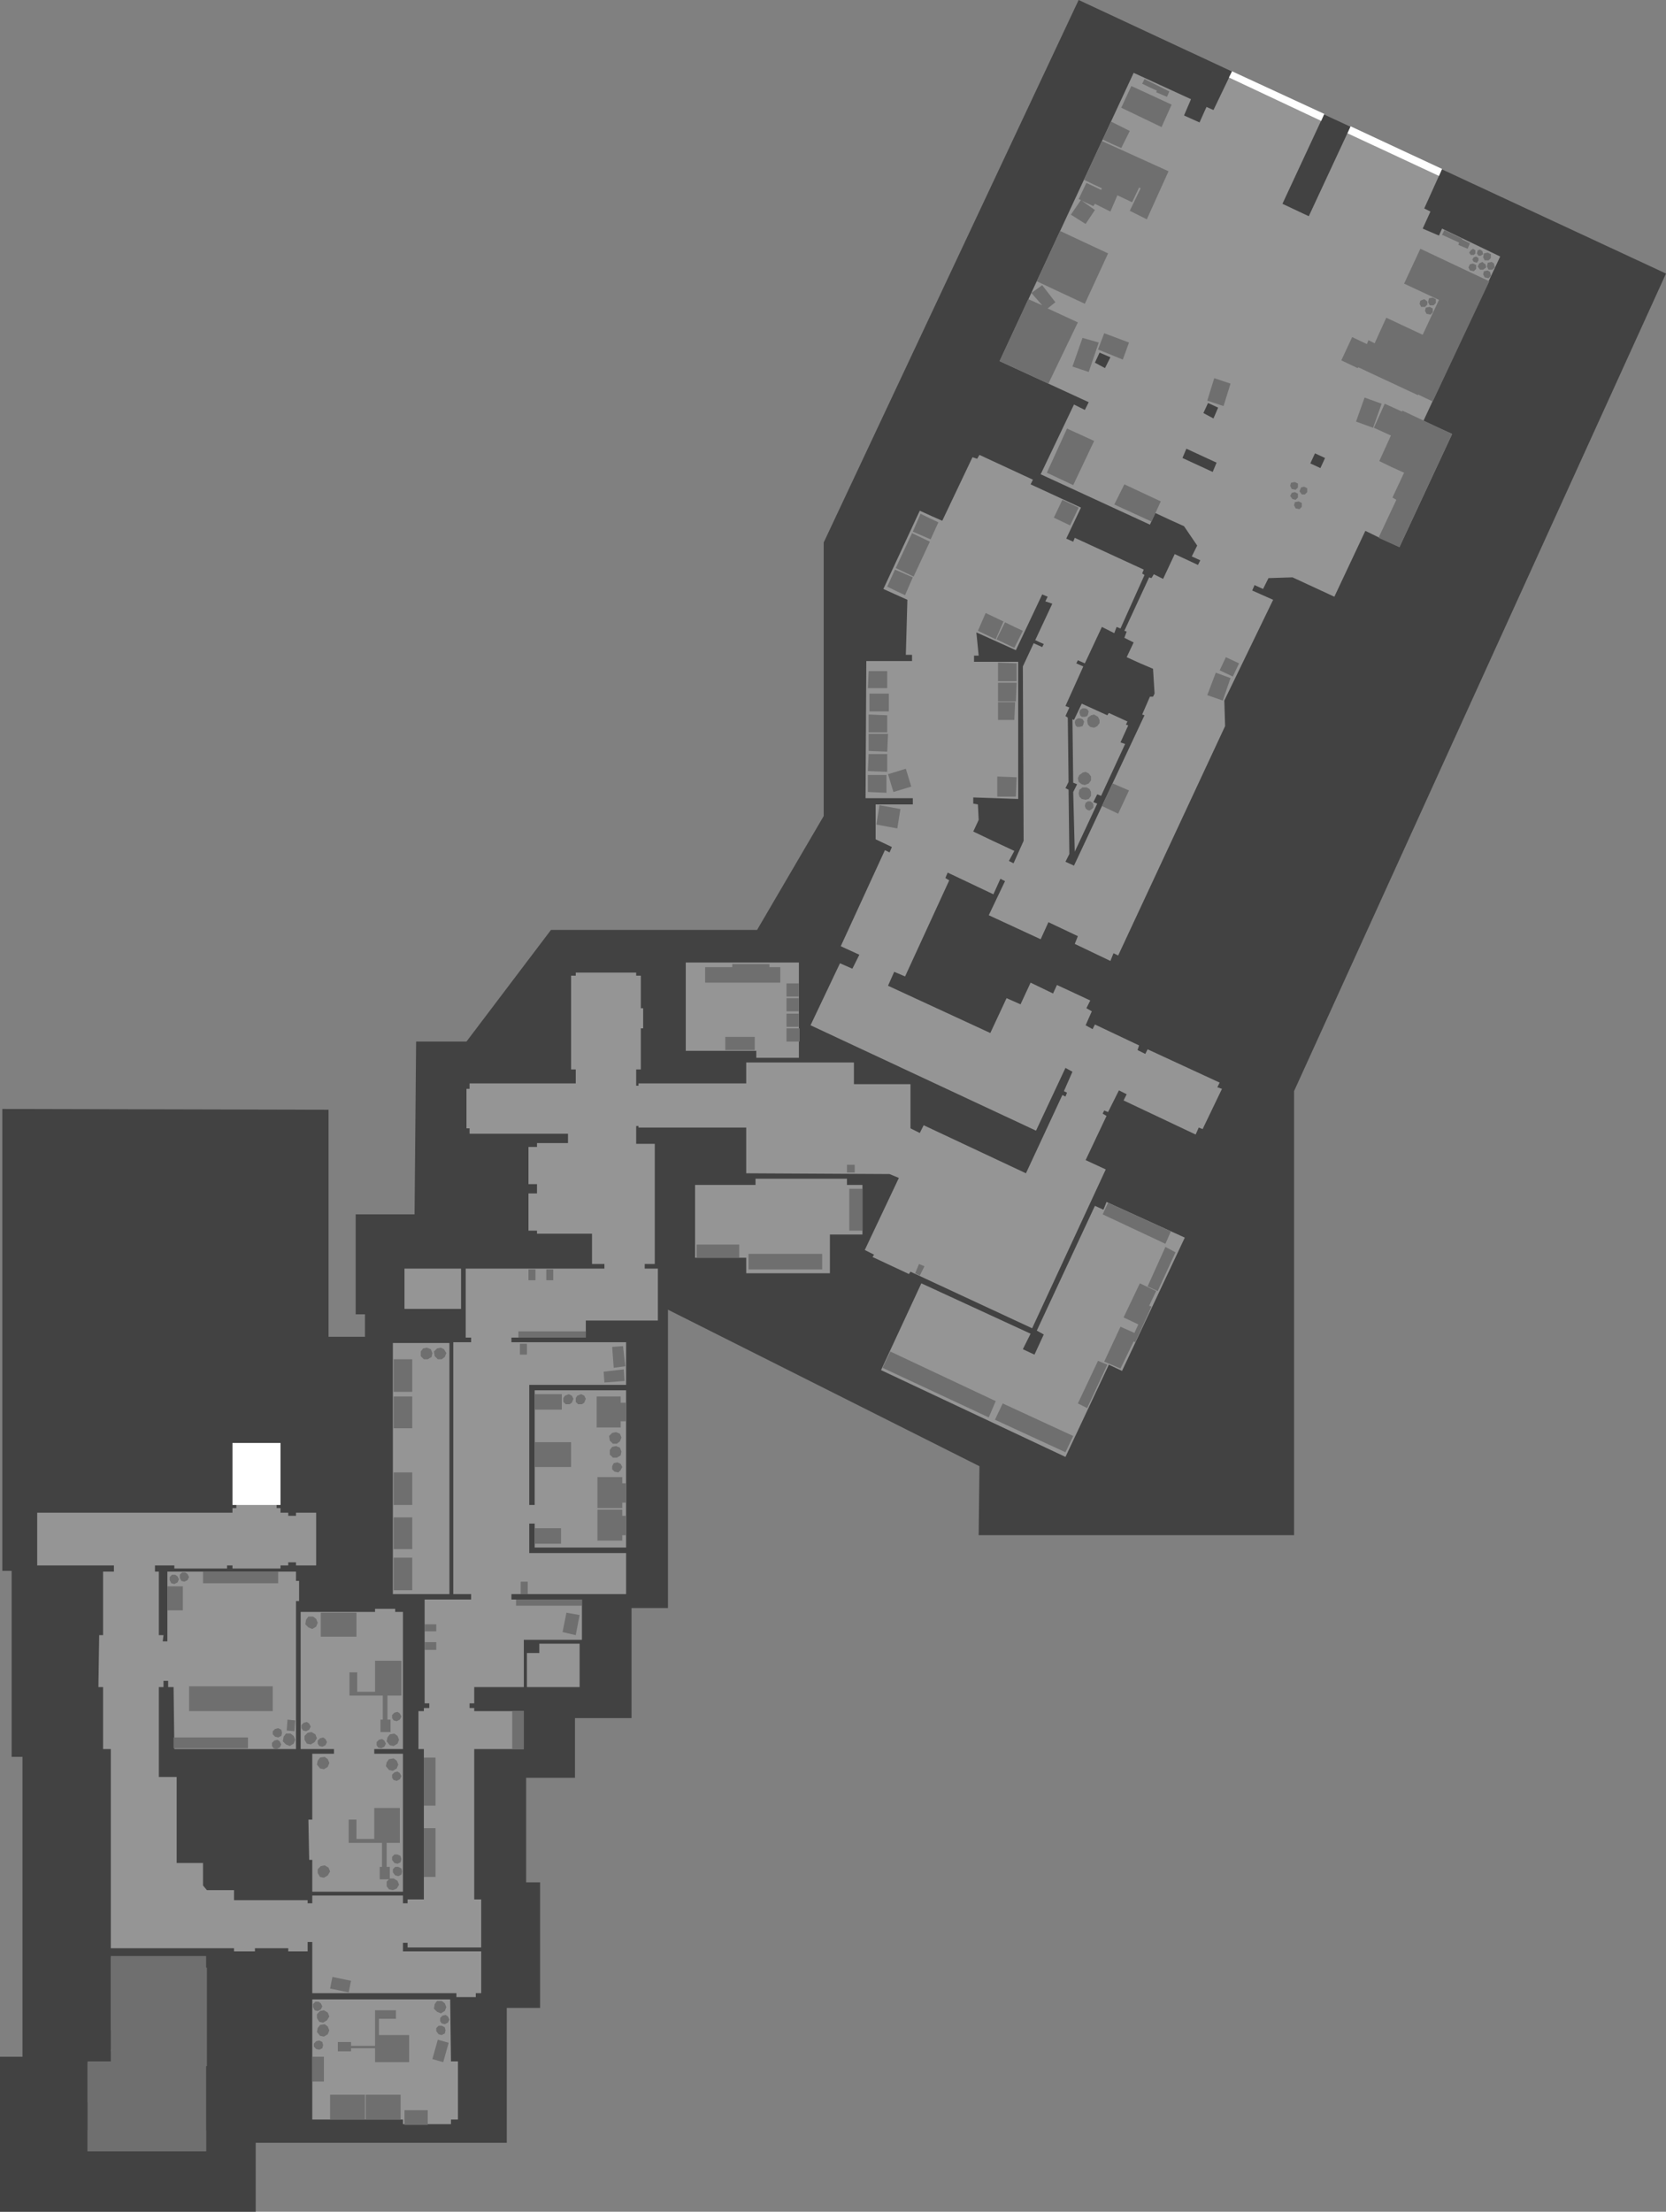 <?xml version="1.0" encoding="UTF-8" standalone="no"?>
<svg xmlns:ffdec="https://www.free-decompiler.com/flash" xmlns:xlink="http://www.w3.org/1999/xlink" ffdec:objectType="shape" height="285.4px" width="215.0px" xmlns="http://www.w3.org/2000/svg">
  <rect width="100%" height="100%" fill="#808080" stroke="none"/>
  <g transform="matrix(1.0, 0.0, 0.0, 1.0, -13.0, 132.3)">
    <path d="M110.7 -12.3 L119.3 -27.0 119.3 -62.3 152.2 -132.3 Q190.1 -114.6 228.0 -97.0 L180.0 8.5 180.0 65.8 139.3 65.8 139.4 56.9 99.2 36.7 99.2 75.2 94.5 75.2 94.5 89.4 87.2 89.4 87.2 97.1 80.9 97.1 80.9 110.6 82.7 110.6 82.7 126.8 78.4 126.8 78.4 144.2 46.0 144.2 46.0 153.1 13.0 153.1 13.0 133.1 15.9 133.1 15.9 94.4 14.5 94.4 14.5 70.4 13.3 70.4 13.3 10.8 55.4 10.9 55.4 40.2 60.1 40.2 60.1 37.3 58.9 37.3 58.9 24.4 66.5 24.4 66.7 2.1 73.2 2.1 84.1 -12.3 110.7 -12.3" fill="#424242" fill-rule="evenodd" stroke="none"/>
    <path d="M27.3 120.1 L39.6 120.1 39.6 145.3 24.3 145.3 24.3 133.7 27.3 133.7 27.3 120.1" fill="#6f6f6f" fill-rule="evenodd" stroke="none"/>
    <path d="M71.0 73.4 L63.7 73.4 63.7 41.0 71.0 41.0 71.0 73.4" fill="#959595" fill-rule="evenodd" stroke="none"/>
    <path d="M151.4 -39.5 L151.6 -39.4 152.6 -41.5 155.9 -40.0 156.1 -40.3 158.5 -39.2 158.3 -38.8 158.6 -38.7 157.6 -36.5 158.2 -36.3 155.1 -29.6 154.6 -29.8 154.1 -28.8 154.6 -28.6 151.7 -22.4 151.5 -30.1 152.0 -31.1 151.5 -31.3 151.4 -39.5" fill="#959595" fill-rule="evenodd" stroke="none"/>
    <path d="M71.2 133.7 L72.1 133.7 72.1 141.2 71.2 141.2 71.2 141.8 65.0 141.8 65.0 141.2 53.3 141.2 53.3 125.7 71.1 125.7 71.2 133.7 M110.6 4.2 L110.6 3.3 101.5 3.3 101.5 -8.1 116.1 -8.1 116.1 4.2 110.6 4.2 M81.0 81.0 L82.6 81.0 82.6 79.8 87.8 79.8 87.8 85.4 81.0 85.4 81.0 81.0 M64.0 75.3 L64.0 75.7 65.0 75.7 65.0 93.4 61.3 93.4 61.3 94.0 65.0 94.0 65.0 111.8 53.3 111.8 53.3 107.7 52.9 107.7 52.8 102.5 53.3 102.5 53.3 94.0 56.1 94.0 56.1 93.4 51.8 93.4 51.8 75.7 61.4 75.7 61.4 75.3 64.0 75.3 M102.7 30.0 L102.7 20.6 110.5 20.6 110.5 19.8 122.3 19.8 122.3 20.6 124.3 20.6 124.3 27.0 120.1 27.0 120.1 32.0 109.3 32.0 109.3 30.0 102.7 30.0 M65.2 31.4 L72.5 31.4 72.5 36.6 65.2 36.6 65.2 31.4 M170.0 -72.6 L166.1 -74.4 165.6 -73.2 169.5 -71.4 170.0 -72.6 M182.1 -72.5 L183.4 -71.9 184.0 -73.2 182.7 -73.8 182.1 -72.5 M148.8 -54.4 L147.9 -54.7 148.2 -55.3 147.5 -55.6 144.1 -48.4 139.0 -50.7 139.3 -47.7 138.7 -47.7 138.7 -46.9 144.4 -46.9 144.4 -29.2 138.6 -29.4 138.6 -28.6 139.2 -28.5 139.3 -26.5 138.6 -25.0 Q141.3 -23.7 143.9 -22.5 L143.2 -21.2 143.8 -20.9 145.1 -23.8 145.0 -46.3 146.4 -49.3 147.5 -48.8 147.7 -49.2 Q147.2 -49.4 146.6 -49.7 L148.8 -54.4 M154.9 -86.8 L154.3 -85.5 155.6 -84.8 156.3 -86.2 154.9 -86.8 M169.6 -78.3 L170.2 -79.7 168.9 -80.3 168.3 -79.0 169.6 -78.3 M187.3 -116.0 L192.7 -112.7 199.1 -110.5 196.8 -105.4 197.6 -105.0 196.6 -102.8 198.7 -101.9 199.1 -102.8 206.6 -99.2 196.7 -78.0 Q198.6 -77.1 200.4 -76.3 L193.6 -61.7 Q191.4 -62.7 189.2 -63.8 L185.2 -55.3 179.8 -57.8 176.7 -57.7 176.0 -56.3 174.9 -56.8 174.6 -56.1 177.3 -54.9 171.0 -41.9 171.1 -38.6 157.3 -9.0 156.7 -9.3 156.3 -8.3 151.7 -10.5 152.1 -11.5 148.3 -13.3 147.3 -11.1 140.6 -14.2 142.7 -18.6 142.1 -18.9 141.2 -16.9 135.3 -19.7 135.0 -19.0 135.5 -18.7 129.8 -6.3 128.4 -6.9 127.6 -5.1 140.8 1.0 142.9 -3.5 144.7 -2.7 146.0 -5.5 148.9 -4.1 149.4 -5.2 153.7 -3.2 153.2 -2.2 153.9 -1.8 153.1 0.0 154.0 0.5 154.3 -0.1 160.0 2.6 159.8 3.2 160.8 3.7 161.1 3.1 170.4 7.4 170.1 8.0 170.7 8.2 168.2 13.4 167.7 13.2 167.3 14.1 158.0 9.7 158.4 8.9 157.4 8.4 156.0 11.2 155.5 11.0 155.3 11.4 155.8 11.7 153.1 17.4 155.7 18.6 146.2 39.1 130.5 31.8 130.3 32.1 125.6 29.9 125.8 29.6 124.6 29.0 129.0 19.7 127.8 19.2 109.3 19.1 109.3 13.2 95.4 13.2 95.4 13.0 95.1 13.0 95.1 15.3 97.5 15.3 97.5 30.8 96.2 30.8 96.2 31.4 97.9 31.4 97.9 38.1 88.6 38.1 88.6 40.3 79.0 40.3 79.0 40.9 93.8 40.9 93.8 46.4 81.3 46.4 81.3 61.9 82.0 61.9 82.0 47.1 93.8 47.1 93.8 67.4 82.0 67.4 82.0 64.3 81.3 64.3 81.3 68.1 93.8 68.1 93.8 73.4 79.0 73.4 79.0 74.1 88.1 74.1 88.1 79.3 80.6 79.3 80.6 85.4 74.2 85.4 74.2 87.5 73.6 87.5 73.6 88.1 74.2 88.1 74.2 88.5 80.6 88.5 80.6 93.4 74.2 93.4 74.2 112.8 75.1 112.8 75.1 119.0 65.6 119.0 65.6 118.4 65.0 118.4 65.0 119.5 75.1 119.5 75.1 124.9 74.4 124.9 74.4 125.4 71.9 125.4 71.9 124.9 53.3 124.9 53.3 118.3 52.7 118.3 52.7 119.5 50.2 119.5 50.2 119.1 45.9 119.1 45.9 119.5 43.2 119.5 43.2 119.1 27.3 119.1 27.3 93.4 26.3 93.4 26.3 85.4 25.7 85.4 25.8 78.7 26.3 78.7 26.3 70.5 27.7 70.5 27.7 69.7 17.8 69.7 17.8 62.9 43.0 62.9 43.0 62.3 43.5 62.3 43.5 61.7 48.7 61.7 48.7 62.3 49.2 62.3 49.2 62.9 50.2 62.9 50.2 63.3 51.2 63.3 51.2 62.9 53.8 62.9 53.8 69.7 51.2 69.7 51.2 69.3 50.2 69.3 50.2 69.7 49.2 69.7 49.2 70.1 43.0 70.1 43.0 69.7 42.3 69.7 42.3 70.1 35.5 70.1 35.5 69.7 33.0 69.7 33.0 70.5 33.5 70.5 33.5 78.7 34.1 78.7 34.0 79.5 34.6 79.5 34.6 70.5 51.2 70.5 51.2 71.7 51.6 71.7 51.6 74.3 51.2 74.3 51.2 93.4 35.5 93.4 35.4 85.4 34.7 85.4 34.7 84.6 34.1 84.6 34.1 85.4 33.5 85.4 33.5 97.0 35.8 97.0 35.8 108.1 39.2 108.1 39.2 111.0 39.7 111.6 43.2 111.6 43.2 112.9 52.7 112.9 52.7 113.3 53.3 113.3 53.3 112.3 65.0 112.3 65.0 113.3 65.6 113.3 65.6 112.8 67.7 112.8 67.7 93.4 67.0 93.4 67.0 88.5 67.7 88.5 67.7 88.1 68.4 88.1 68.4 87.5 67.8 87.5 67.8 74.1 73.8 74.1 73.8 73.4 71.5 73.4 71.5 40.9 73.8 40.9 73.8 40.3 73.1 40.3 73.1 31.4 91.0 31.4 91.0 30.8 89.4 30.8 89.4 26.9 82.3 26.9 82.3 26.5 81.2 26.5 81.2 21.7 82.3 21.7 82.3 20.5 81.2 20.5 81.2 15.7 82.3 15.7 82.3 15.2 86.3 15.2 86.3 14.0 73.6 14.0 73.6 13.3 73.2 13.3 73.2 8.2 73.6 8.2 73.6 7.5 87.3 7.5 87.3 5.7 86.7 5.7 86.7 -6.4 87.3 -6.4 87.3 -6.8 95.1 -6.8 95.1 -6.4 95.7 -6.4 95.7 -2.2 96.0 -2.2 96.0 0.4 95.7 0.4 95.7 5.7 95.1 5.7 95.1 7.8 95.4 7.8 95.4 7.5 109.3 7.5 109.3 4.8 123.2 4.8 123.2 7.6 130.5 7.6 130.5 13.3 131.7 13.9 132.2 12.9 145.4 19.1 150.1 9.0 150.5 9.2 150.7 8.7 150.3 8.5 151.4 6.0 150.5 5.5 146.7 13.6 117.6 0.0 121.4 -8.0 123.0 -7.3 123.9 -9.1 121.5 -10.2 127.2 -22.6 127.8 -22.3 128.1 -23.0 126.0 -24.0 126.0 -28.5 130.8 -28.5 130.8 -29.3 124.7 -29.3 124.8 -47.0 130.7 -47.0 130.7 -47.8 129.9 -47.8 130.1 -54.9 127.0 -56.3 131.7 -66.4 Q133.2 -65.7 134.6 -65.1 L138.5 -73.3 139.1 -73.1 139.4 -73.6 146.3 -70.4 146.0 -69.8 152.5 -66.8 150.6 -62.8 151.5 -62.4 151.7 -62.9 160.6 -58.8 160.4 -58.3 160.7 -58.1 157.6 -51.2 157.1 -51.4 156.8 -50.6 155.2 -51.4 153.0 -46.7 152.1 -47.1 151.9 -46.7 152.8 -46.3 150.5 -41.2 151.0 -41.0 150.5 -39.9 150.8 -39.7 150.9 -31.4 150.5 -30.6 150.9 -30.4 151.0 -22.1 150.5 -21.1 151.6 -20.6 160.7 -40.0 160.4 -40.1 161.4 -42.4 161.8 -42.4 162.0 -42.8 161.8 -46.0 Q160.1 -46.7 158.4 -47.5 L159.3 -49.4 158.1 -50.0 158.4 -50.8 158.1 -50.9 161.3 -57.8 161.6 -57.7 161.9 -58.2 163.1 -57.6 164.6 -60.8 167.6 -59.4 167.9 -60.0 166.8 -60.5 167.5 -61.9 165.8 -64.4 Q164.0 -65.2 162.1 -66.1 L161.4 -64.6 147.3 -71.1 151.6 -80.1 153.0 -79.4 153.5 -80.4 142.0 -85.7 159.3 -122.9 166.7 -119.5 165.8 -117.4 167.8 -116.5 168.7 -118.5 169.6 -118.1 172.0 -123.1 177.3 -119.9 183.9 -117.6 178.5 -106.0 181.9 -104.4 187.3 -116.0" fill="#959595" fill-rule="evenodd" stroke="none"/>
    <path d="M155.4 23.8 L155.8 22.8 165.9 27.4 157.8 44.6 156.1 43.8 150.5 55.7 126.7 44.5 131.9 33.3 146.0 39.8 145.0 41.8 146.5 42.5 147.7 39.9 146.8 39.4 154.3 23.3 155.4 23.8" fill="#959595" fill-rule="evenodd" stroke="none"/>
    <path d="M39.2 72.0 L39.2 70.5 48.9 70.5 48.9 72.0 39.2 72.0" fill="#6f6f6f" fill-rule="evenodd" stroke="none"/>
    <path d="M36.6 72.4 L36.6 75.5 34.6 75.5 34.6 72.4 36.6 72.4" fill="#6f6f6f" fill-rule="evenodd" stroke="none"/>
    <path d="M37.4 88.5 L37.4 85.3 48.2 85.3 48.2 88.5 37.4 88.5" fill="#6f6f6f" fill-rule="evenodd" stroke="none"/>
    <path d="M79.6 74.9 L79.6 74.1 88.1 74.1 88.1 74.9 79.6 74.9" fill="#6f6f6f" fill-rule="evenodd" stroke="none"/>
    <path d="M79.9 40.3 L79.9 39.5 88.6 39.5 88.6 40.3 79.9 40.3" fill="#6f6f6f" fill-rule="evenodd" stroke="none"/>
    <path d="M201.2 -100.7 L201.3 -101.0 199.1 -102.0 199.4 -102.6 201.7 -101.5 201.7 -101.4 202.7 -100.9 202.4 -100.2 201.2 -100.7" fill="#6f6f6f" fill-rule="evenodd" stroke="none"/>
    <path d="M164.2 -118.8 L162.9 -115.9 157.7 -118.4 159.0 -121.2 164.2 -118.8" fill="#6f6f6f" fill-rule="evenodd" stroke="none"/>
    <path d="M160.7 -122.1 L163.9 -120.5 163.6 -119.8 162.2 -120.4 162.3 -120.6 Q161.4 -121.0 160.4 -121.5 L160.7 -122.1" fill="#6f6f6f" fill-rule="evenodd" stroke="none"/>
    <path d="M196.3 -100.2 L205.2 -96.0 197.9 -80.5 Q197.0 -80.9 196.0 -81.4 L196.0 -81.3 188.3 -84.9 188.2 -84.8 186.1 -85.8 187.5 -88.8 189.4 -87.9 189.6 -88.4 190.4 -88.0 191.9 -91.3 196.6 -89.1 198.7 -93.6 194.2 -95.7 196.3 -100.2" fill="#6f6f6f" fill-rule="evenodd" stroke="none"/>
    <path d="M171.8 -82.8 L170.9 -79.9 168.8 -80.6 169.7 -83.5 171.8 -82.8" fill="#6f6f6f" fill-rule="evenodd" stroke="none"/>
    <path d="M152.7 -88.7 L154.8 -88.1 153.5 -84.3 151.4 -85.0 152.7 -88.7" fill="#6f6f6f" fill-rule="evenodd" stroke="none"/>
    <path d="M158.7 -88.1 L157.9 -85.9 154.7 -87.2 155.5 -89.3 158.7 -88.1" fill="#6f6f6f" fill-rule="evenodd" stroke="none"/>
    <path d="M156.0 -99.6 L153.0 -93.1 146.8 -96.0 149.8 -102.5 156.0 -99.6" fill="#6f6f6f" fill-rule="evenodd" stroke="none"/>
    <path d="M158.8 -115.4 L157.7 -113.2 Q156.5 -113.7 155.3 -114.3 L156.4 -116.6 158.8 -115.4" fill="#6f6f6f" fill-rule="evenodd" stroke="none"/>
    <path d="M152.9 -109.1 L155.2 -114.1 163.8 -110.2 161.0 -104.0 158.8 -105.1 160.2 -108.0 160.0 -108.1 159.1 -106.2 157.2 -107.1 156.3 -105.0 154.3 -106.0 154.1 -105.7 152.6 -106.4 154.3 -105.2 153.1 -103.4 151.2 -104.6 152.5 -106.5 152.2 -106.6 153.2 -108.7 155.1 -107.8 155.2 -108.0 Q154.1 -108.5 152.9 -109.1" fill="#6f6f6f" fill-rule="evenodd" stroke="none"/>
    <path d="M189.1 -81.0 L191.3 -80.2 190.2 -77.1 188.0 -77.9 189.1 -81.0" fill="#6f6f6f" fill-rule="evenodd" stroke="none"/>
    <path d="M193.9 -79.2 L194.0 -79.3 200.4 -76.3 193.6 -61.7 190.9 -62.9 193.2 -67.8 192.7 -68.1 194.2 -71.3 Q192.6 -72.0 191.0 -72.8 L192.5 -76.1 190.3 -77.1 191.7 -80.2 193.9 -79.2" fill="#6f6f6f" fill-rule="evenodd" stroke="none"/>
    <path d="M147.5 -92.9 L146.1 -94.5 147.5 -95.5 149.2 -93.3 148.2 -92.5 152.1 -90.7 148.3 -82.8 142.0 -85.7 145.7 -93.7 147.5 -92.9" fill="#6f6f6f" fill-rule="evenodd" stroke="none"/>
    <path d="M161.6 -65.0 L156.8 -67.2 158.1 -69.8 162.8 -67.6 161.6 -65.0" fill="#6f6f6f" fill-rule="evenodd" stroke="none"/>
    <path d="M170.4 -45.8 L171.2 -47.5 172.9 -46.7 172.1 -45.0 170.4 -45.8" fill="#6f6f6f" fill-rule="evenodd" stroke="none"/>
    <path d="M168.8 -42.6 L169.9 -45.5 171.8 -44.8 170.8 -41.9 168.8 -42.6" fill="#6f6f6f" fill-rule="evenodd" stroke="none"/>
    <path d="M141.8 -46.8 L144.2 -46.7 144.2 -44.4 141.8 -44.4 141.8 -46.8" fill="#6f6f6f" fill-rule="evenodd" stroke="none"/>
    <path d="M141.8 -44.2 L144.2 -44.2 144.1 -41.8 141.8 -41.8 141.8 -44.2" fill="#6f6f6f" fill-rule="evenodd" stroke="none"/>
    <path d="M141.8 -41.7 L144.0 -41.7 143.9 -39.4 141.8 -39.4 141.8 -41.7" fill="#6f6f6f" fill-rule="evenodd" stroke="none"/>
    <path d="M127.7 -42.8 L127.7 -40.5 125.2 -40.5 125.2 -42.8 127.7 -42.8" fill="#6f6f6f" fill-rule="evenodd" stroke="none"/>
    <path d="M127.5 -45.7 L127.5 -43.5 125.0 -43.5 125.1 -45.7 127.5 -45.7" fill="#6f6f6f" fill-rule="evenodd" stroke="none"/>
    <path d="M127.5 -40.0 L127.5 -37.8 125.1 -37.8 125.1 -40.1 127.5 -40.0" fill="#6f6f6f" fill-rule="evenodd" stroke="none"/>
    <path d="M127.6 -37.6 L127.5 -35.3 125.1 -35.4 125.1 -37.6 127.6 -37.6" fill="#6f6f6f" fill-rule="evenodd" stroke="none"/>
    <path d="M127.5 -35.0 L127.5 -32.7 125.0 -32.8 125.1 -35.0 127.5 -35.0" fill="#6f6f6f" fill-rule="evenodd" stroke="none"/>
    <path d="M127.4 -32.3 L127.4 -30.0 125.0 -30.1 125.0 -32.3 127.4 -32.3" fill="#6f6f6f" fill-rule="evenodd" stroke="none"/>
    <path d="M141.7 -29.5 L141.7 -32.1 144.2 -32.0 144.1 -29.5 141.7 -29.5" fill="#6f6f6f" fill-rule="evenodd" stroke="none"/>
    <path d="M129.2 -27.9 L128.8 -25.4 126.1 -25.9 126.5 -28.4 129.2 -27.9" fill="#6f6f6f" fill-rule="evenodd" stroke="none"/>
    <path d="M130.6 -30.8 L128.3 -30.1 127.6 -32.4 129.9 -33.1 130.6 -30.8" fill="#6f6f6f" fill-rule="evenodd" stroke="none"/>
    <path d="M150.7 -77.0 L154.2 -75.4 151.5 -69.7 148.1 -71.3 150.7 -77.0" fill="#6f6f6f" fill-rule="evenodd" stroke="none"/>
    <path d="M149.0 -65.5 L150.1 -67.8 152.2 -66.8 151.1 -64.5 149.0 -65.5" fill="#6f6f6f" fill-rule="evenodd" stroke="none"/>
    <path d="M134.1 -64.9 L133.1 -62.7 130.8 -63.7 131.8 -66.0 Q133.0 -65.4 134.1 -64.9" fill="#6f6f6f" fill-rule="evenodd" stroke="none"/>
    <path d="M133.0 -62.4 L130.9 -57.9 128.6 -59.0 130.7 -63.5 133.0 -62.4" fill="#6f6f6f" fill-rule="evenodd" stroke="none"/>
    <path d="M130.8 -57.8 L129.8 -55.5 Q128.7 -56.0 127.5 -56.6 L128.5 -58.8 130.8 -57.8" fill="#6f6f6f" fill-rule="evenodd" stroke="none"/>
    <path d="M142.5 -52.1 L141.5 -49.8 139.2 -50.9 140.2 -53.2 142.5 -52.1" fill="#6f6f6f" fill-rule="evenodd" stroke="none"/>
    <path d="M142.7 -52.0 Q143.9 -51.4 145.0 -50.9 L143.9 -48.7 141.6 -49.8 142.7 -52.0" fill="#6f6f6f" fill-rule="evenodd" stroke="none"/>
    <path d="M158.7 -30.3 L157.3 -27.3 155.2 -28.3 156.6 -31.2 158.7 -30.3" fill="#6f6f6f" fill-rule="evenodd" stroke="none"/>
    <path d="M153.8 -31.6 L153.5 -31.2 153.0 -31.0 152.6 -31.1 152.2 -31.4 152.1 -31.9 152.3 -32.3 Q152.5 -32.4 152.7 -32.6 L153.1 -32.7 153.5 -32.5 153.8 -32.1 153.8 -31.6" fill="#6f6f6f" fill-rule="evenodd" stroke="none"/>
    <path d="M154.7 -39.8 L154.9 -39.4 154.9 -39.0 154.6 -38.6 154.2 -38.4 153.7 -38.5 153.4 -38.8 153.3 -39.3 153.4 -39.7 153.8 -40.0 154.2 -40.1 154.7 -39.8" fill="#6f6f6f" fill-rule="evenodd" stroke="none"/>
    <path d="M152.6 -29.2 L152.3 -29.5 152.2 -29.9 152.3 -30.4 Q152.5 -30.5 152.7 -30.7 L153.2 -30.7 153.6 -30.5 153.8 -30.1 153.8 -29.6 153.5 -29.2 153.1 -29.1 152.6 -29.2" fill="#6f6f6f" fill-rule="evenodd" stroke="none"/>
    <path d="M153.4 -28.9 L153.7 -28.9 154.0 -28.7 154.1 -28.5 154.1 -28.1 153.9 -27.9 153.6 -27.7 153.3 -27.8 153.1 -28.0 153.0 -28.3 153.1 -28.7 153.4 -28.9" fill="#6f6f6f" fill-rule="evenodd" stroke="none"/>
    <path d="M152.1 -39.6 L152.4 -39.6 152.7 -39.5 152.9 -39.2 152.8 -38.8 152.7 -38.6 152.3 -38.5 152.0 -38.5 151.8 -38.7 151.7 -39.1 151.8 -39.4 152.1 -39.6" fill="#6f6f6f" fill-rule="evenodd" stroke="none"/>
    <path d="M153.3 -40.8 L153.5 -40.5 153.4 -40.1 153.3 -39.9 153.0 -39.8 152.6 -39.8 152.4 -40.0 152.3 -40.4 152.4 -40.7 152.7 -40.9 153.0 -40.9 153.3 -40.8" fill="#6f6f6f" fill-rule="evenodd" stroke="none"/>
    <path d="M164.1 26.6 L163.4 28.2 155.3 24.4 156.0 22.9 164.1 26.6" fill="#6f6f6f" fill-rule="evenodd" stroke="none"/>
    <path d="M161.1 33.7 L163.4 28.6 164.7 29.3 162.4 34.3 161.1 33.7" fill="#6f6f6f" fill-rule="evenodd" stroke="none"/>
    <path d="M152.1 48.8 L154.7 43.3 155.9 43.8 153.3 49.4 152.1 48.8" fill="#6f6f6f" fill-rule="evenodd" stroke="none"/>
    <path d="M141.4 50.9 L142.4 48.8 151.5 53.0 150.5 55.1 141.4 50.9" fill="#6f6f6f" fill-rule="evenodd" stroke="none"/>
    <path d="M127.9 42.1 L141.5 48.5 140.6 50.6 126.9 44.2 127.9 42.1" fill="#6f6f6f" fill-rule="evenodd" stroke="none"/>
    <path d="M131.1 32.0 L131.6 30.8 132.3 31.1 131.7 32.3 131.1 32.0" fill="#6f6f6f" fill-rule="evenodd" stroke="none"/>
    <path d="M162.2 34.3 L161.3 36.2 161.6 36.3 159.5 40.9 159.3 40.8 157.6 44.3 155.5 43.4 157.6 38.9 159.4 39.7 159.9 38.6 158.0 37.7 160.1 33.3 162.2 34.3" fill="#6f6f6f" fill-rule="evenodd" stroke="none"/>
    <path d="M116.1 -5.4 L116.1 -3.7 114.5 -3.7 114.5 -5.4 116.1 -5.4" fill="#6f6f6f" fill-rule="evenodd" stroke="none"/>
    <path d="M114.5 -3.5 L116.1 -3.5 116.1 -1.8 114.5 -1.8 114.5 -3.5" fill="#6f6f6f" fill-rule="evenodd" stroke="none"/>
    <path d="M116.1 -1.5 L116.1 0.2 114.5 0.2 114.5 -1.5 116.1 -1.5" fill="#6f6f6f" fill-rule="evenodd" stroke="none"/>
    <path d="M114.5 2.1 L114.5 0.4 116.2 0.4 116.2 2.1 114.5 2.1" fill="#6f6f6f" fill-rule="evenodd" stroke="none"/>
    <path d="M110.4 3.2 L106.6 3.2 106.6 1.5 110.4 1.5 110.4 3.2" fill="#6f6f6f" fill-rule="evenodd" stroke="none"/>
    <path d="M113.7 -7.5 L113.7 -5.5 104.0 -5.5 104.0 -7.5 107.5 -7.5 107.5 -7.9 112.3 -7.9 112.3 -7.5 113.7 -7.5" fill="#6f6f6f" fill-rule="evenodd" stroke="none"/>
    <path d="M123.3 18.0 L123.3 19.0 122.3 19.0 122.3 18.0 123.3 18.0" fill="#6f6f6f" fill-rule="evenodd" stroke="none"/>
    <path d="M122.6 26.5 L122.6 21.1 124.3 21.1 124.3 26.5 122.6 26.5" fill="#6f6f6f" fill-rule="evenodd" stroke="none"/>
    <path d="M109.6 31.5 L109.6 29.5 119.1 29.5 119.1 31.5 109.6 31.5" fill="#6f6f6f" fill-rule="evenodd" stroke="none"/>
    <path d="M102.9 30.0 L102.9 28.3 108.4 28.3 108.4 30.0 102.9 30.0" fill="#6f6f6f" fill-rule="evenodd" stroke="none"/>
    <path d="M93.3 58.3 L93.3 59.1 93.8 59.1 93.8 61.6 93.3 61.6 93.3 62.3 90.1 62.3 90.1 58.3 93.3 58.3" fill="#6f6f6f" fill-rule="evenodd" stroke="none"/>
    <path d="M93.3 62.5 L93.3 63.3 93.8 63.3 93.8 65.8 93.3 65.8 93.3 66.5 90.1 66.5 90.1 62.5 93.3 62.5" fill="#6f6f6f" fill-rule="evenodd" stroke="none"/>
    <path d="M93.1 47.9 L93.1 48.7 93.8 48.7 93.8 51.1 93.1 51.1 93.1 51.9 90.0 51.9 90.0 47.9 93.1 47.9" fill="#6f6f6f" fill-rule="evenodd" stroke="none"/>
    <path d="M93.6 45.9 L91.0 46.1 90.9 44.7 93.5 44.4 93.6 45.9" fill="#6f6f6f" fill-rule="evenodd" stroke="none"/>
    <path d="M93.7 44.0 L92.2 44.2 92.0 41.5 93.4 41.4 93.7 44.0" fill="#6f6f6f" fill-rule="evenodd" stroke="none"/>
    <path d="M80.1 42.5 L80.1 41.1 81.0 41.1 81.0 42.5 80.1 42.5" fill="#6f6f6f" fill-rule="evenodd" stroke="none"/>
    <path d="M82.1 31.5 L82.1 32.9 81.2 32.9 81.2 31.5 82.1 31.5" fill="#6f6f6f" fill-rule="evenodd" stroke="none"/>
    <path d="M82.0 57.0 L82.0 53.8 86.7 53.8 86.7 57.0 82.0 57.0" fill="#6f6f6f" fill-rule="evenodd" stroke="none"/>
    <path d="M82.0 47.6 L85.5 47.6 85.5 49.6 82.0 49.6 82.0 47.6" fill="#6f6f6f" fill-rule="evenodd" stroke="none"/>
    <path d="M82.0 66.9 L82.0 64.9 85.4 64.9 85.4 66.9 82.0 66.9" fill="#6f6f6f" fill-rule="evenodd" stroke="none"/>
    <path d="M66.2 68.7 L66.2 72.9 63.8 72.9 63.8 68.7 66.2 68.7" fill="#6f6f6f" fill-rule="evenodd" stroke="none"/>
    <path d="M85.6 78.3 L86.1 75.8 87.8 76.1 87.3 78.7 85.6 78.3" fill="#6f6f6f" fill-rule="evenodd" stroke="none"/>
    <path d="M66.2 63.5 L66.2 67.6 63.8 67.6 63.8 63.5 66.2 63.5" fill="#6f6f6f" fill-rule="evenodd" stroke="none"/>
    <path d="M66.2 47.9 L66.2 52.0 63.8 52.0 63.8 47.9 66.2 47.9" fill="#6f6f6f" fill-rule="evenodd" stroke="none"/>
    <path d="M66.2 43.1 L66.2 47.3 63.8 47.3 63.8 43.1 66.2 43.1" fill="#6f6f6f" fill-rule="evenodd" stroke="none"/>
    <path d="M66.2 57.7 L66.2 61.9 63.8 61.9 63.8 57.7 66.2 57.7" fill="#6f6f6f" fill-rule="evenodd" stroke="none"/>
    <path d="M80.2 73.4 L80.2 71.8 81.1 71.8 81.1 73.4 80.2 73.4" fill="#6f6f6f" fill-rule="evenodd" stroke="none"/>
    <path d="M84.4 31.5 L84.4 32.9 83.5 32.9 83.5 31.5 84.4 31.5" fill="#6f6f6f" fill-rule="evenodd" stroke="none"/>
    <path d="M93.0 54.5 L93.2 55.0 93.1 55.5 92.6 55.8 92.1 55.8 91.7 55.4 91.7 54.8 92.0 54.4 92.5 54.3 93.0 54.5" fill="#6f6f6f" fill-rule="evenodd" stroke="none"/>
    <path d="M92.0 52.6 L92.5 52.5 93.0 52.7 93.2 53.2 93.0 53.7 92.6 54.0 92.1 54.0 91.7 53.6 91.6 53.0 92.0 52.6" fill="#6f6f6f" fill-rule="evenodd" stroke="none"/>
    <path d="M67.6 41.7 L68.1 41.6 68.6 41.8 68.8 42.3 68.7 42.8 68.2 43.1 67.7 43.1 67.3 42.7 67.3 42.1 67.6 41.7" fill="#6f6f6f" fill-rule="evenodd" stroke="none"/>
    <path d="M69.5 43.1 L69.1 42.7 69.0 42.1 69.4 41.7 69.9 41.6 70.3 41.8 70.6 42.3 70.4 42.8 70.0 43.1 69.5 43.1" fill="#6f6f6f" fill-rule="evenodd" stroke="none"/>
    <path d="M86.4 47.6 L86.8 47.8 87.0 48.2 86.8 48.7 86.5 48.9 86.0 48.9 85.7 48.6 85.7 48.1 85.9 47.8 86.4 47.6" fill="#6f6f6f" fill-rule="evenodd" stroke="none"/>
    <path d="M88.0 47.6 L88.4 47.8 88.6 48.2 88.4 48.7 88.1 48.9 87.6 48.9 87.3 48.6 87.3 48.1 87.5 47.8 88.0 47.6" fill="#6f6f6f" fill-rule="evenodd" stroke="none"/>
    <path d="M92.0 57.3 L92.0 56.9 92.2 56.5 92.7 56.4 93.1 56.6 93.3 57.0 93.1 57.4 92.8 57.7 92.3 57.6 92.0 57.3" fill="#6f6f6f" fill-rule="evenodd" stroke="none"/>
    <path d="M79.1 93.4 L79.1 88.5 80.6 88.5 80.6 93.4 79.1 93.4" fill="#6f6f6f" fill-rule="evenodd" stroke="none"/>
    <path d="M67.7 94.5 L69.2 94.5 69.2 100.7 67.7 100.7 67.7 94.5" fill="#6f6f6f" fill-rule="evenodd" stroke="none"/>
    <path d="M67.7 109.9 L67.7 103.6 69.2 103.6 69.2 109.9 67.7 109.9" fill="#6f6f6f" fill-rule="evenodd" stroke="none"/>
    <path d="M65.2 141.9 L65.2 140.0 68.2 140.0 68.2 141.9 65.2 141.9" fill="#6f6f6f" fill-rule="evenodd" stroke="none"/>
    <path d="M53.3 136.3 L53.3 133.1 54.8 133.1 54.8 136.3 53.3 136.3" fill="#6f6f6f" fill-rule="evenodd" stroke="none"/>
    <path d="M68.8 133.4 L69.5 130.9 70.9 131.3 70.2 133.8 68.8 133.4" fill="#6f6f6f" fill-rule="evenodd" stroke="none"/>
    <path d="M67.8 80.6 L67.8 79.6 69.3 79.6 69.3 80.6 67.8 80.6" fill="#6f6f6f" fill-rule="evenodd" stroke="none"/>
    <path d="M69.3 77.3 L69.3 78.2 67.8 78.2 67.8 77.3 69.3 77.3" fill="#6f6f6f" fill-rule="evenodd" stroke="none"/>
    <path d="M65.8 130.3 L65.8 133.8 61.4 133.8 61.4 132.0 58.3 132.0 58.3 132.4 56.6 132.4 56.6 131.2 58.3 131.2 58.3 131.7 61.4 131.7 61.4 127.1 64.1 127.1 64.1 128.2 61.9 128.2 61.9 130.3 65.8 130.3" fill="#6f6f6f" fill-rule="evenodd" stroke="none"/>
    <path d="M55.3 130.2 L54.8 130.5 54.3 130.4 53.9 129.9 54.0 129.4 54.3 129.0 54.9 128.9 55.3 129.2 55.5 129.7 55.3 130.2" fill="#6f6f6f" fill-rule="evenodd" stroke="none"/>
    <path d="M55.2 128.4 L54.7 128.7 54.2 128.6 53.9 128.1 53.9 127.6 54.3 127.2 54.8 127.1 55.3 127.4 55.5 127.9 55.2 128.4" fill="#6f6f6f" fill-rule="evenodd" stroke="none"/>
    <path d="M70.0 125.9 L70.4 126.2 70.6 126.7 70.4 127.2 69.9 127.5 69.4 127.3 69.0 126.9 69.1 126.3 69.4 125.9 70.0 125.9" fill="#6f6f6f" fill-rule="evenodd" stroke="none"/>
    <path d="M70.5 127.7 L70.8 127.9 71.0 128.3 70.8 128.7 70.4 128.9 70.0 128.8 69.8 128.5 69.8 128.1 70.1 127.8 70.5 127.7" fill="#6f6f6f" fill-rule="evenodd" stroke="none"/>
    <path d="M69.3 129.8 L69.3 129.4 69.6 129.1 70.0 129.1 70.4 129.3 70.5 129.7 70.4 130.1 70.0 130.3 69.6 130.2 69.3 129.8" fill="#6f6f6f" fill-rule="evenodd" stroke="none"/>
    <path d="M54.0 109.4 L54.0 108.9 54.4 108.5 54.9 108.4 55.4 108.7 55.6 109.2 55.3 109.7 54.8 110.0 54.3 109.9 54.0 109.4" fill="#6f6f6f" fill-rule="evenodd" stroke="none"/>
    <path d="M63.2 111.5 L62.9 111.1 62.9 110.5 63.3 110.1 63.8 110.1 64.3 110.4 64.5 110.9 64.2 111.4 63.7 111.6 63.2 111.5" fill="#6f6f6f" fill-rule="evenodd" stroke="none"/>
    <path d="M62.8 95.6 L62.9 95.1 63.2 94.7 63.8 94.6 64.2 94.9 64.4 95.4 64.2 95.9 63.7 96.2 63.2 96.1 62.8 95.6" fill="#6f6f6f" fill-rule="evenodd" stroke="none"/>
    <path d="M54.3 95.9 L53.9 95.4 54.0 94.9 54.3 94.5 54.9 94.4 55.3 94.7 55.5 95.2 55.3 95.7 54.8 96.0 54.3 95.9" fill="#6f6f6f" fill-rule="evenodd" stroke="none"/>
    <path d="M49.6 91.8 L49.9 91.4 50.5 91.4 50.9 91.7 51.1 92.2 50.9 92.7 50.4 93.0 49.9 92.8 49.5 92.4 49.6 91.8" fill="#6f6f6f" fill-rule="evenodd" stroke="none"/>
    <path d="M52.4 77.3 L52.5 76.7 52.8 76.3 53.4 76.3 53.8 76.6 54.0 77.1 53.8 77.6 53.3 77.9 52.8 77.7 52.4 77.3" fill="#6f6f6f" fill-rule="evenodd" stroke="none"/>
    <path d="M53.1 92.8 L52.6 92.7 52.3 92.2 52.3 91.7 52.7 91.3 53.2 91.2 53.7 91.5 53.9 92.0 53.6 92.5 53.1 92.8" fill="#6f6f6f" fill-rule="evenodd" stroke="none"/>
    <path d="M63.3 92.9 L62.9 92.4 63.0 91.9 63.3 91.5 63.9 91.4 64.3 91.7 64.5 92.2 64.3 92.7 63.8 93.0 63.3 92.9" fill="#6f6f6f" fill-rule="evenodd" stroke="none"/>
    <path d="M64.8 107.6 L64.7 108.0 64.3 108.2 63.9 108.1 63.6 107.7 63.6 107.3 63.9 107.0 64.3 107.0 64.7 107.2 64.8 107.6" fill="#6f6f6f" fill-rule="evenodd" stroke="none"/>
    <path d="M64.8 96.9 L64.6 97.3 64.2 97.5 63.8 97.4 63.6 97.1 63.6 96.7 63.9 96.4 64.3 96.3 64.6 96.5 64.8 96.9" fill="#6f6f6f" fill-rule="evenodd" stroke="none"/>
    <path d="M62.6 92.3 L62.8 92.7 62.6 93.1 62.2 93.3 61.8 93.2 61.6 92.9 61.6 92.5 61.9 92.2 62.3 92.1 62.6 92.3" fill="#6f6f6f" fill-rule="evenodd" stroke="none"/>
    <path d="M64.2 89.8 L63.8 89.7 63.6 89.4 63.6 89.0 63.9 88.7 64.3 88.6 64.6 88.8 64.8 89.2 64.6 89.6 64.2 89.8" fill="#6f6f6f" fill-rule="evenodd" stroke="none"/>
    <path d="M54.0 92.7 L54.0 92.3 54.3 92.0 54.7 91.9 55.0 92.1 55.2 92.5 55.0 92.9 54.6 93.1 54.2 93.0 54.0 92.7" fill="#6f6f6f" fill-rule="evenodd" stroke="none"/>
    <path d="M52.9 90.1 L53.1 90.5 52.9 90.9 52.5 91.1 52.1 91.0 51.9 90.7 51.9 90.3 52.2 90.0 52.6 89.9 52.9 90.1" fill="#6f6f6f" fill-rule="evenodd" stroke="none"/>
    <path d="M36.9 70.6 L37.2 70.8 37.4 71.2 37.2 71.6 36.8 71.8 36.4 71.7 36.2 71.3 36.2 70.9 36.5 70.6 36.9 70.6" fill="#6f6f6f" fill-rule="evenodd" stroke="none"/>
    <path d="M35.6 70.9 L35.9 71.1 36.1 71.5 35.9 71.9 35.5 72.1 35.1 72.0 34.9 71.6 34.9 71.2 35.2 70.9 35.6 70.9" fill="#6f6f6f" fill-rule="evenodd" stroke="none"/>
    <path d="M48.4 92.3 L48.8 92.2 49.1 92.4 49.3 92.8 49.1 93.2 48.7 93.4 48.3 93.3 48.1 93.0 48.1 92.6 48.4 92.3" fill="#6f6f6f" fill-rule="evenodd" stroke="none"/>
    <path d="M48.9 90.7 L49.3 90.9 49.4 91.3 49.3 91.7 48.9 91.9 48.5 91.8 48.2 91.5 48.2 91.1 48.5 90.8 48.9 90.7" fill="#6f6f6f" fill-rule="evenodd" stroke="none"/>
    <path d="M64.9 109.2 L64.8 109.6 64.4 109.8 64.0 109.7 63.7 109.3 63.7 108.9 64.0 108.6 64.4 108.6 64.8 108.8 64.9 109.2" fill="#6f6f6f" fill-rule="evenodd" stroke="none"/>
    <path d="M54.6 126.6 L54.4 127.0 54.0 127.2 53.6 127.1 53.4 126.7 53.4 126.3 53.7 126.0 54.1 126.0 54.4 126.2 54.6 126.6" fill="#6f6f6f" fill-rule="evenodd" stroke="none"/>
    <path d="M54.7 131.6 L54.6 132.0 54.2 132.2 53.8 132.1 53.5 131.8 53.5 131.4 53.8 131.1 54.2 131.0 54.6 131.2 54.7 131.6" fill="#6f6f6f" fill-rule="evenodd" stroke="none"/>
    <path d="M55.6 141.2 L55.6 138.0 60.1 138.0 60.1 141.2 55.6 141.2" fill="#6f6f6f" fill-rule="evenodd" stroke="none"/>
    <path d="M58.3 123.3 L58.0 124.8 55.6 124.3 55.9 122.8 58.3 123.3" fill="#6f6f6f" fill-rule="evenodd" stroke="none"/>
    <path d="M60.2 141.2 L60.2 138.0 64.7 138.0 64.7 141.2 60.2 141.2" fill="#6f6f6f" fill-rule="evenodd" stroke="none"/>
    <path d="M24.3 145.3 L24.3 142.6 39.6 142.6 39.6 145.3 24.3 145.3" fill="#6f6f6f" fill-rule="evenodd" stroke="none"/>
    <path d="M28.9 120.3 L28.9 129.7 27.3 129.7 27.3 120.3 28.9 120.3" fill="#6f6f6f" fill-rule="evenodd" stroke="none"/>
    <path d="M38.1 134.4 L38.1 121.6 39.7 121.6 39.7 134.3 39.6 134.3 39.6 134.4 38.1 134.4" fill="#6f6f6f" fill-rule="evenodd" stroke="none"/>
    <path d="M34.6 120.3 L34.6 121.3 31.2 121.3 31.2 120.3 34.6 120.3" fill="#6f6f6f" fill-rule="evenodd" stroke="none"/>
    <path d="M32.7 126.0 L35.1 126.0 35.1 130.0 32.7 130.0 32.7 126.0" fill="#6f6f6f" fill-rule="evenodd" stroke="none"/>
    <path d="M27.0 133.9 L27.0 139.0 24.3 139.0 24.3 133.9 27.0 133.9" fill="#6f6f6f" fill-rule="evenodd" stroke="none"/>
    <path d="M34.6 139.7 L30.6 140.1 30.4 137.9 34.3 137.5 34.6 139.7" fill="#6f6f6f" fill-rule="evenodd" stroke="none"/>
    <path d="M34.7 138.9 L34.6 137.3 37.3 137.0 37.5 138.6 34.7 138.9" fill="#6f6f6f" fill-rule="evenodd" stroke="none"/>
    <path d="M27.3 132.4 L27.7 129.8 29.2 130.0 28.8 132.6 27.3 132.4" fill="#6f6f6f" fill-rule="evenodd" stroke="none"/>
    <path d="M35.4 93.3 L35.4 91.9 45.0 91.9 45.0 93.3 35.4 93.3" fill="#6f6f6f" fill-rule="evenodd" stroke="none"/>
    <path d="M50.0 91.0 L50.1 89.6 51.1 89.7 51.0 91.1 50.0 91.0" fill="#6f6f6f" fill-rule="evenodd" stroke="none"/>
    <path d="M59.0 75.8 L59.0 78.9 54.4 78.9 54.4 75.8 59.0 75.8" fill="#6f6f6f" fill-rule="evenodd" stroke="none"/>
    <path d="M58.1 83.5 L59.1 83.5 59.1 86.0 61.4 86.0 61.4 82.0 64.8 82.0 64.8 86.5 63.0 86.5 63.0 89.6 63.4 89.6 63.4 91.2 62.1 91.2 62.1 89.6 62.4 89.6 62.4 86.5 58.1 86.5 58.1 83.5" fill="#6f6f6f" fill-rule="evenodd" stroke="none"/>
    <path d="M64.6 101.0 L64.6 105.5 62.9 105.5 62.9 108.6 63.3 108.6 63.3 110.2 62.0 110.2 62.0 108.6 62.3 108.6 62.3 105.5 58.0 105.5 58.0 102.5 59.0 102.5 59.0 105.0 61.3 105.0 61.3 101.0 64.6 101.0" fill="#6f6f6f" fill-rule="evenodd" stroke="none"/>
    <path d="M180.2 -67.8 L179.8 -67.9 179.5 -68.3 179.7 -68.7 180.1 -68.8 180.5 -68.6 180.5 -68.1 180.2 -67.8" fill="#6f6f6f" fill-rule="evenodd" stroke="none"/>
    <path d="M180.2 -69.1 L179.7 -69.2 179.5 -69.6 179.6 -70.0 180.1 -70.1 180.5 -69.9 180.5 -69.4 180.2 -69.1" fill="#6f6f6f" fill-rule="evenodd" stroke="none"/>
    <path d="M181.4 -68.5 L181.0 -68.5 180.7 -68.9 180.9 -69.4 181.3 -69.5 181.7 -69.3 181.7 -68.8 181.4 -68.5" fill="#6f6f6f" fill-rule="evenodd" stroke="none"/>
    <path d="M180.7 -66.6 L180.2 -66.7 180.0 -67.1 180.1 -67.5 180.6 -67.6 181.0 -67.4 181.0 -66.9 180.7 -66.6" fill="#6f6f6f" fill-rule="evenodd" stroke="none"/>
    <path d="M197.6 -91.7 L197.1 -91.8 196.9 -92.2 197.0 -92.6 197.5 -92.7 197.9 -92.5 197.9 -92.0 197.6 -91.7" fill="#6f6f6f" fill-rule="evenodd" stroke="none"/>
    <path d="M198.0 -92.9 L197.5 -92.9 197.3 -93.3 197.4 -93.8 197.9 -93.9 198.3 -93.7 198.3 -93.2 198.0 -92.9" fill="#6f6f6f" fill-rule="evenodd" stroke="none"/>
    <path d="M203.2 -97.3 L202.7 -97.4 202.5 -97.8 202.7 -98.2 203.1 -98.3 203.5 -98.1 203.5 -97.6 203.2 -97.3" fill="#6f6f6f" fill-rule="evenodd" stroke="none"/>
    <path d="M205.1 -96.4 L204.6 -96.5 204.4 -96.9 204.5 -97.3 205.0 -97.4 205.3 -97.2 205.4 -96.7 205.1 -96.4" fill="#6f6f6f" fill-rule="evenodd" stroke="none"/>
    <path d="M205.6 -97.5 L205.1 -97.5 204.9 -97.9 205.0 -98.4 205.5 -98.5 205.8 -98.3 205.9 -97.8 205.6 -97.5" fill="#6f6f6f" fill-rule="evenodd" stroke="none"/>
    <path d="M205.1 -98.7 L204.6 -98.7 204.4 -99.1 204.5 -99.6 205.0 -99.7 205.4 -99.5 205.4 -99.0 205.1 -98.7" fill="#6f6f6f" fill-rule="evenodd" stroke="none"/>
    <path d="M204.1 -99.3 L203.8 -99.3 203.6 -99.6 203.7 -100.0 204.0 -100.1 204.3 -99.9 204.4 -99.5 204.1 -99.3" fill="#6f6f6f" fill-rule="evenodd" stroke="none"/>
    <path d="M203.6 -98.4 L203.2 -98.5 203.0 -98.8 203.2 -99.1 203.5 -99.2 203.8 -99.0 203.8 -98.7 203.6 -98.4" fill="#6f6f6f" fill-rule="evenodd" stroke="none"/>
    <path d="M203.2 -99.4 L202.8 -99.4 202.6 -99.7 202.8 -100.0 203.1 -100.2 203.4 -100.0 203.4 -99.6 203.2 -99.4" fill="#6f6f6f" fill-rule="evenodd" stroke="none"/>
    <path d="M204.4 -97.5 L204.0 -97.5 203.7 -97.9 203.9 -98.3 204.3 -98.5 Q204.5 -98.3 204.7 -98.2 L204.8 -97.8 204.4 -97.5" fill="#6f6f6f" fill-rule="evenodd" stroke="none"/>
    <path d="M196.9 -92.7 L196.4 -92.7 196.2 -93.1 196.3 -93.5 196.8 -93.7 197.2 -93.4 197.2 -93.0 196.9 -92.7" fill="#6f6f6f" fill-rule="evenodd" stroke="none"/>
    <path d="M49.2 61.9 L43.0 61.9 43.0 53.9 49.2 53.9 49.2 61.9" fill="#ffffff" fill-rule="evenodd" stroke="none"/>
    <path d="M199.1 -110.5 L198.7 -109.6 186.9 -115.1 187.3 -116.0 199.1 -110.5" fill="#ffffff" fill-rule="evenodd" stroke="none"/>
    <path d="M183.9 -117.6 L183.5 -116.7 171.6 -122.3 172.0 -123.1 183.9 -117.6" fill="#ffffff" fill-rule="evenodd" stroke="none"/>
  </g>
</svg>
